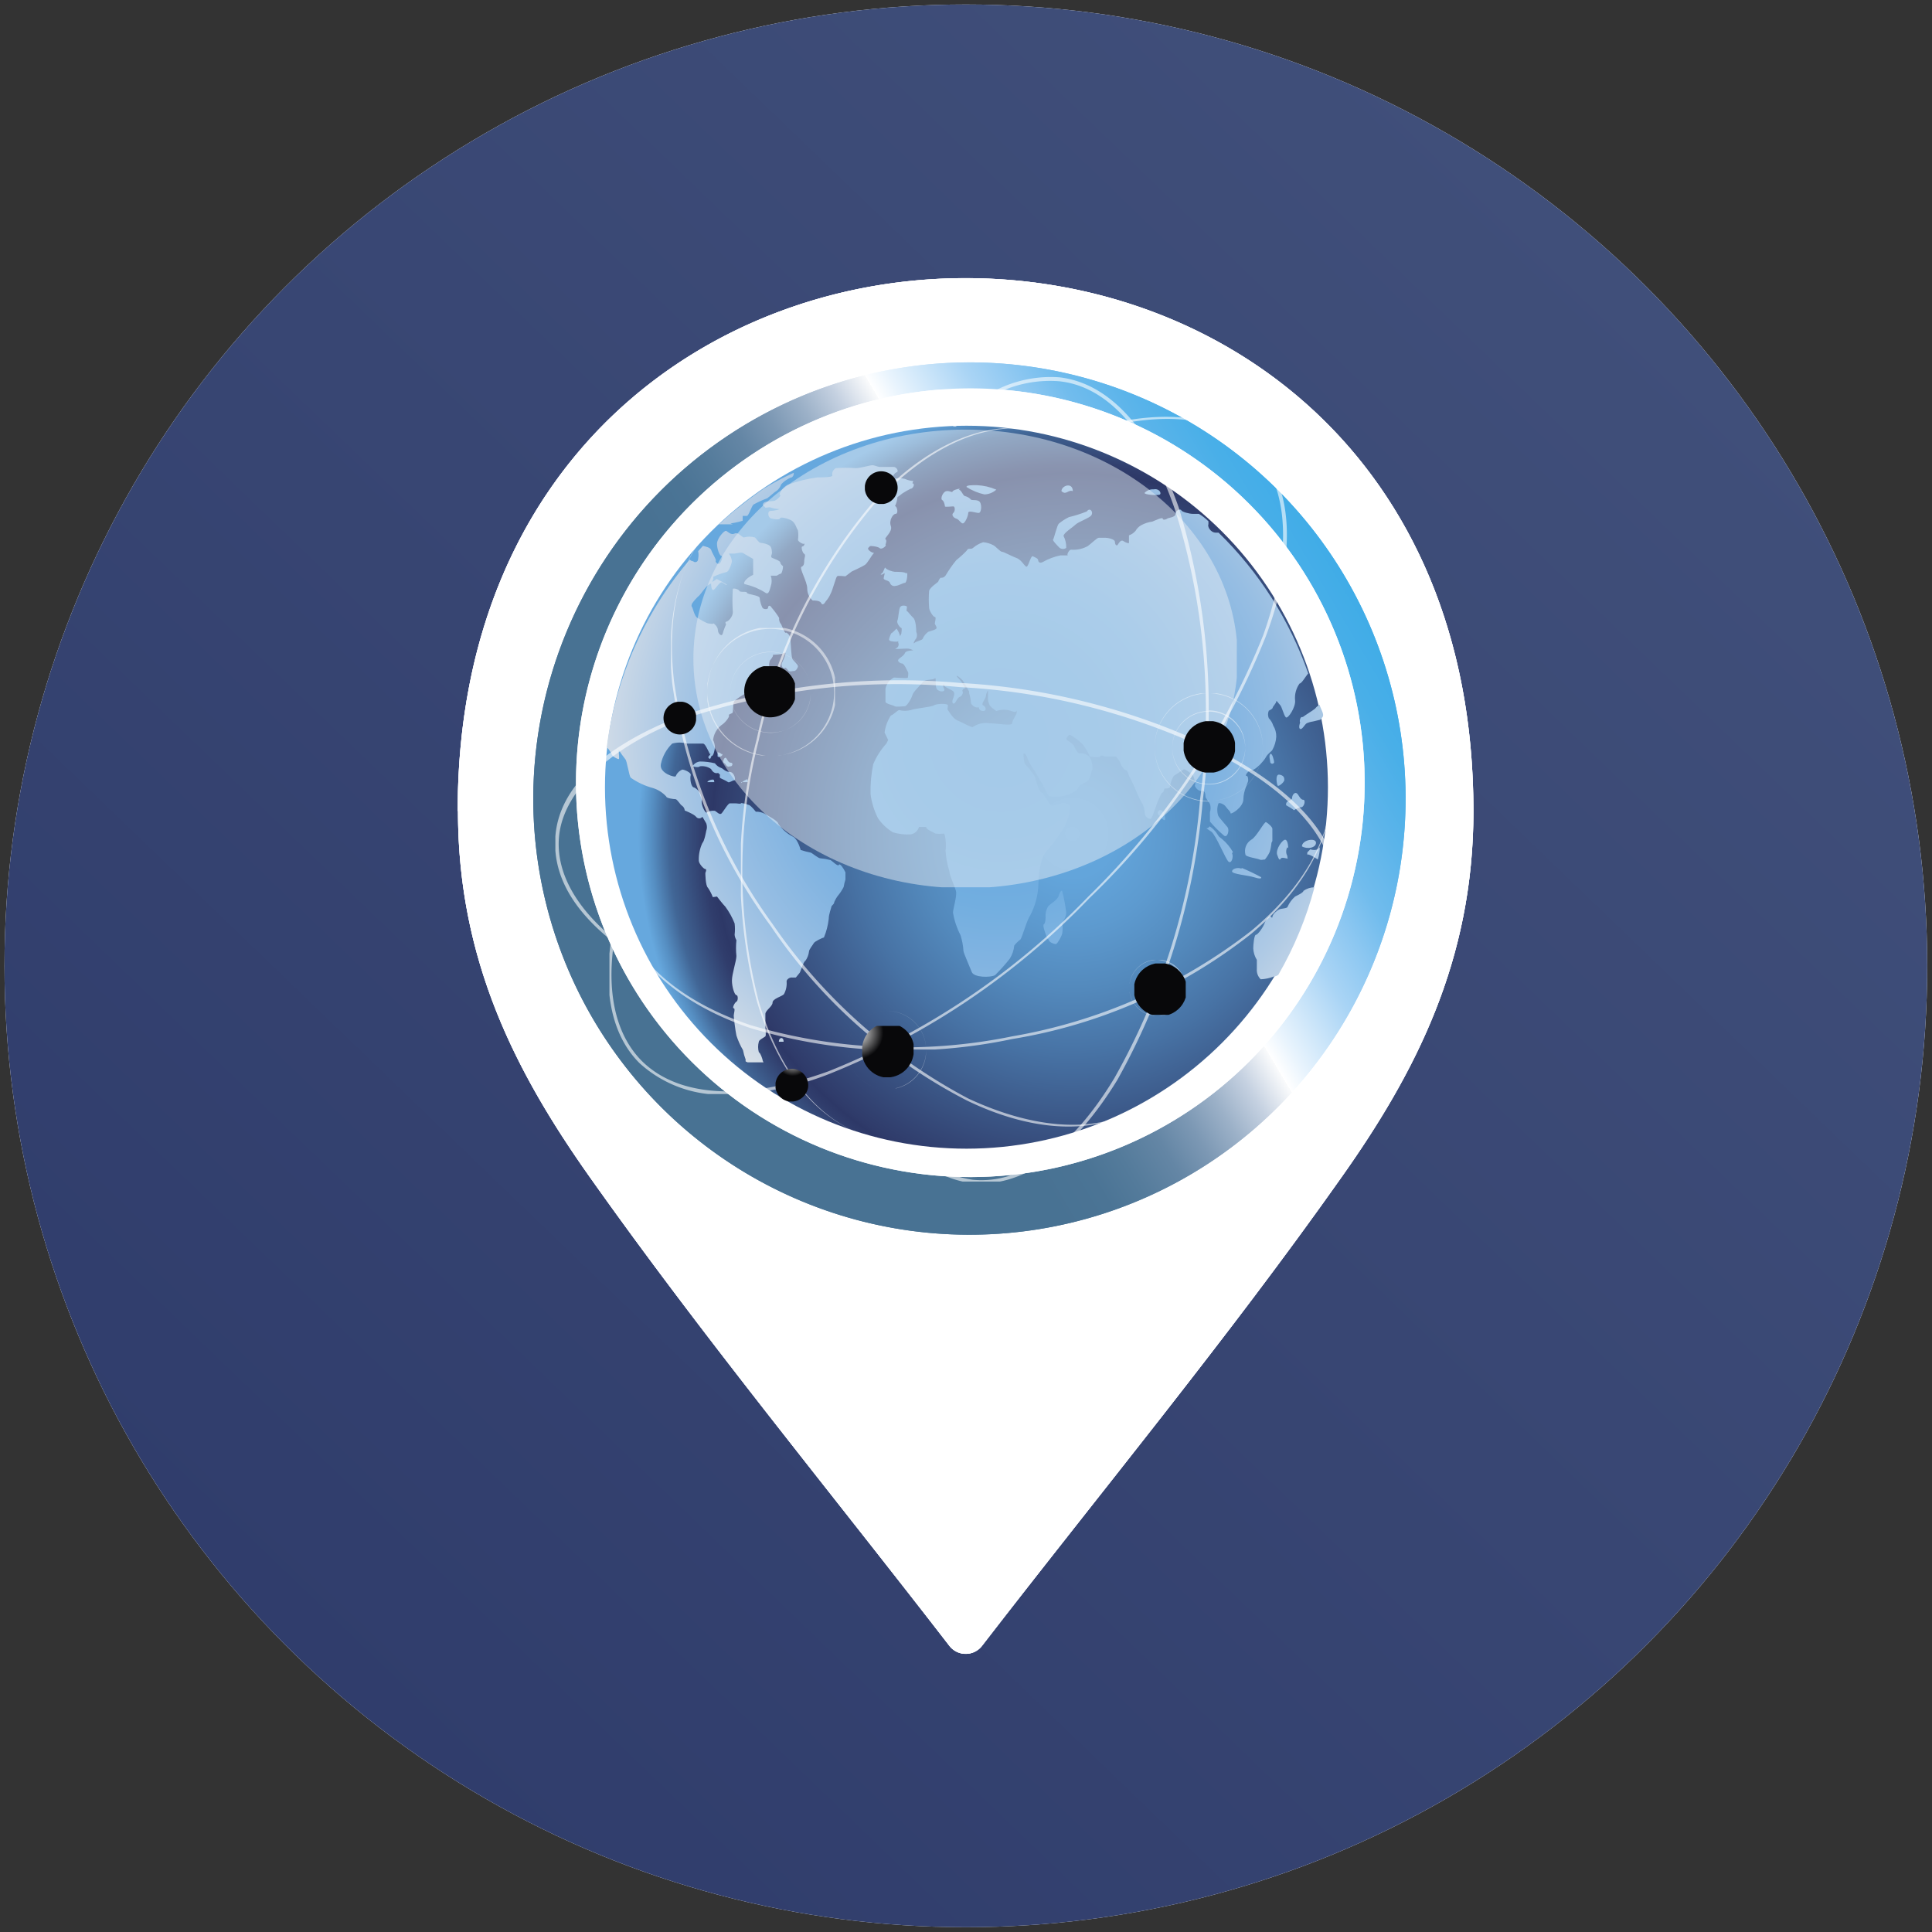 <svg id="Layer_1" data-name="Layer 1" xmlns="http://www.w3.org/2000/svg" xmlns:xlink="http://www.w3.org/1999/xlink" viewBox="0 0 64.67 64.67"><rect x="0" y="0" width="64.67" height="64.67" fill="#333333" stroke="none"/><defs><style>.cls-1{fill:#fff;}.cls-2{fill:none;}.cls-3{fill:url(#linear-gradient);}.cls-4{clip-path:url(#clip-path);}.cls-5{fill:url(#linear-gradient-2);}.cls-6{clip-path:url(#clip-path-2);}.cls-7{fill:url(#linear-gradient-3);}.cls-8{clip-path:url(#clip-path-3);}.cls-9{clip-path:url(#clip-path-4);}.cls-10{clip-path:url(#clip-path-5);}.cls-11{fill:url(#radial-gradient);}.cls-12{clip-path:url(#clip-path-8);}.cls-13{clip-path:url(#clip-path-9);}.cls-14{fill:url(#radial-gradient-2);}.cls-15{opacity:0.5;}.cls-16{clip-path:url(#clip-path-11);}.cls-17{fill:#e3ebf4;}.cls-18{opacity:0.6;}.cls-19{clip-path:url(#clip-path-13);}.cls-20{clip-path:url(#clip-path-15);}.cls-21{clip-path:url(#clip-path-17);}.cls-22{clip-path:url(#clip-path-19);}.cls-23{clip-path:url(#clip-path-23);}.cls-24{clip-path:url(#clip-path-27);}.cls-25{clip-path:url(#clip-path-30);}.cls-26{clip-path:url(#clip-path-33);}.cls-27{clip-path:url(#clip-path-35);}.cls-28{clip-path:url(#clip-path-37);}.cls-29{clip-path:url(#clip-path-39);}.cls-30{clip-path:url(#clip-path-40);}.cls-31{fill:url(#radial-gradient-3);}.cls-32{clip-path:url(#clip-path-42);}.cls-33{clip-path:url(#clip-path-43);}.cls-34{fill:url(#radial-gradient-4);}.cls-35{clip-path:url(#clip-path-45);}.cls-36{clip-path:url(#clip-path-46);}.cls-37{fill:url(#radial-gradient-5);}.cls-38{clip-path:url(#clip-path-48);}.cls-39{clip-path:url(#clip-path-49);}.cls-40{fill:url(#radial-gradient-6);}.cls-41{clip-path:url(#clip-path-51);}.cls-42{clip-path:url(#clip-path-52);}.cls-43{fill:url(#radial-gradient-7);}.cls-44{clip-path:url(#clip-path-54);}.cls-45{clip-path:url(#clip-path-55);}.cls-46{fill:url(#radial-gradient-8);}.cls-47{clip-path:url(#clip-path-57);}.cls-48{clip-path:url(#clip-path-58);}.cls-49{fill:url(#radial-gradient-9);}</style><linearGradient id="linear-gradient" x1="54.65" y1="9.15" x2="10.02" y2="55.52" gradientUnits="userSpaceOnUse"><stop offset="0" stop-color="#404f7a"/><stop offset="1" stop-color="#303d6c"/></linearGradient><clipPath id="clip-path"><path class="cls-1" d="M15.33,27.15c0,5,1.93,8.75,4.44,12.29,3.78,5.34,8,10.46,12,15.64a.69.69,0,0,0,1.11,0c4-5.18,8.23-10.3,12-15.64,2.51-3.54,4.44-7.29,4.44-12.29,0-11.88-8.5-17.84-17-17.84s-17,6-17,17.84"/></clipPath><linearGradient id="linear-gradient-2" x1="28.53" y1="2175.51" x2="48.42" y2="2187.35" gradientTransform="matrix(1, 0, 0, -1, 0, 2204.57)" gradientUnits="userSpaceOnUse"><stop offset="0" stop-color="#487293"/><stop offset="0.07" stop-color="#4b7495"/><stop offset="0.12" stop-color="#547b9b"/><stop offset="0.18" stop-color="#6486a5"/><stop offset="0.23" stop-color="#7c98b4"/><stop offset="0.28" stop-color="#9cb1c8"/><stop offset="0.33" stop-color="#c5d1e1"/><stop offset="0.38" stop-color="#fafbfc"/><stop offset="0.38" stop-color="#fff"/><stop offset="0.41" stop-color="#e9f4fd"/><stop offset="0.46" stop-color="#c9e4f9"/><stop offset="0.51" stop-color="#a9d4f5"/><stop offset="0.57" stop-color="#8cc7f1"/><stop offset="0.62" stop-color="#71bced"/><stop offset="0.69" stop-color="#5bb4ea"/><stop offset="0.76" stop-color="#49afe8"/><stop offset="0.85" stop-color="#3dabe7"/><stop offset="1" stop-color="#39aae6"/></linearGradient><clipPath id="clip-path-2"><path class="cls-2" d="M17.85,26.73a14.6,14.6,0,1,0,14.59-14.6,14.62,14.62,0,0,0-14.59,14.6"/></clipPath><linearGradient id="linear-gradient-3" x1="28.53" y1="2175.51" x2="48.42" y2="2187.35" xlink:href="#linear-gradient-2"/><clipPath id="clip-path-3"><path class="cls-2" d="M19.28,26.23A13.2,13.2,0,1,0,32.48,13a13.21,13.21,0,0,0-13.2,13.19"/></clipPath><clipPath id="clip-path-4"><rect class="cls-2" x="9.42" y="4.21" width="45.82" height="45.82"/></clipPath><clipPath id="clip-path-5"><path class="cls-2" d="M20.25,26.36a12.1,12.1,0,1,0,12.1-12.11,12.11,12.11,0,0,0-12.1,12.11"/></clipPath><radialGradient id="radial-gradient" cx="766.13" cy="996.49" r="0.06" gradientTransform="translate(-187298.37 -243633.56) scale(244.52)" gradientUnits="userSpaceOnUse"><stop offset="0" stop-color="#66a8de"/><stop offset="0.1" stop-color="#63a5db"/><stop offset="0.22" stop-color="#5d9acf"/><stop offset="0.36" stop-color="#5389bc"/><stop offset="0.51" stop-color="#4772a4"/><stop offset="0.66" stop-color="#3b5787"/><stop offset="0.82" stop-color="#2f3b6a"/><stop offset="0.83" stop-color="#2d3867"/><stop offset="0.85" stop-color="#303d6c"/><stop offset="0.88" stop-color="#364c7b"/><stop offset="0.93" stop-color="#416696"/><stop offset="0.97" stop-color="#568fc3"/><stop offset="1" stop-color="#66a8de"/></radialGradient><clipPath id="clip-path-8"><rect class="cls-2" x="20.31" y="15.53" width="24.02" height="20.03"/></clipPath><clipPath id="clip-path-9"><path class="cls-2" d="M44,29.7a.65.65,0,0,0-.37.12c0,.06-.22.16-.28.19a1,1,0,0,0-.25.34c0,.06-.22.06-.28.09s-.19.13-.22.22,0,.07-.09,0l-.07.06-.09.13c-.06.19-.25.44-.31.44s-.09.34-.09.46a.81.81,0,0,0,.12.38v.09l0,.22a.43.43,0,0,0,.13.34,1.37,1.37,0,0,0,.43-.09.31.31,0,0,0,.16-.06A12,12,0,0,0,44,29.7H44m-20,.31s.19.25.28.34a2.47,2.47,0,0,1,.31.56,1.59,1.59,0,0,1,0,.38.43.43,0,0,0,.06.18,2.65,2.65,0,0,0,0,.53c0,.16-.15.6-.15.82s.09.49.15.49.06.19,0,.22-.15.22-.09.22,0,.19,0,.25.06.53.09.66a2.43,2.43,0,0,0,.22.49,1.9,1.9,0,0,0,.09.32.1.1,0,0,0,0,.06l.19.09a1.6,1.6,0,0,0,.38,0c.09,0,0-.09,0-.12s-.07-.25-.13-.28a.66.66,0,0,1,0-.35c0-.06.19-.15.22-.18s0-.28,0-.32,0-.31,0-.43.24-.25.24-.38.32-.21.38-.28a.75.75,0,0,0,.09-.43c0-.07.1-.13.16-.13a1.3,1.3,0,0,0,.15,0s.1-.12.13-.16.12-.37.19-.4a.67.67,0,0,0,.12-.31c0-.07.13-.22.16-.28s.31-.19.34-.19a2.29,2.29,0,0,0,.16-.62c0-.16.09-.38.09-.41s.09-.09.09-.13.1-.21.13-.24a1.6,1.6,0,0,0,.19-.29,1.64,1.64,0,0,1,.06-.25v-.24c-.06-.13-.19-.32-.22-.25s-.22-.13-.28-.16a2,2,0,0,0-.34-.06c-.07,0-.25-.16-.32-.19a2.65,2.65,0,0,1-.34-.09s-.09-.35-.25-.44a1.31,1.31,0,0,1-.5-.44c0-.09-.37-.28-.47-.34a.58.58,0,0,0-.28-.06s-.15-.19-.22-.22-.28-.09-.28-.06-.12,0-.18,0-.13,0-.19,0-.22.28-.28.34-.16-.06-.22-.09a.43.43,0,0,0-.28.06c-.06,0-.19-.28-.16-.41a.47.47,0,0,0-.25-.43c-.12,0-.15-.32-.12-.41s-.22-.19-.28-.19a.4.4,0,0,0-.22.22c0,.06-.56-.09-.5-.4a1.34,1.34,0,0,1,.38-.69.9.9,0,0,1,.49,0c.07,0,.16,0,.16,0s.28,0,.38,0,.21.37.28.41.12-.22.12-.28a.57.57,0,0,0-.06-.25.72.72,0,0,1,.28-.5c.12-.07.28-.28.25-.32s.09-.06.12-.09,0-.34.07-.4a2,2,0,0,1,.37-.25.61.61,0,0,0,.12-.28s.19-.22.32-.29.22.07.18.1a.73.73,0,0,0,.25-.16c.1-.06,0-.22-.06-.25s0-.22,0-.22.13-.15.1-.18.25,0,.37-.07,0,.19-.06.32.06.22.09.18.1.07.13.1.12,0,.18,0,.13-.1.13-.16-.16-.19-.19-.25-.06-.59-.06-.68-.13-.22-.16-.19-.12-.22-.15-.28a.28.28,0,0,1-.07-.22,2.78,2.78,0,0,0-.25-.34c-.06-.1-.12-.07-.12,0s-.16.06-.19,0-.09-.22-.09-.32S25,19.9,25,19.84s-.22,0-.25-.06-.19-.1-.22-.07a5.8,5.8,0,0,0,0,.78c0,.16-.16.32-.22.32s0,.12,0,.09-.09.19-.12.31-.16,0-.16-.12-.16-.25-.16-.22-.09,0-.15,0-.28-.13-.38-.19-.15-.34-.18-.37,0-.07,0-.1a1.44,1.44,0,0,1,.25-.28c.06-.06.24-.34.34-.37s.15-.22.12-.25a2.34,2.34,0,0,1,.44-.16c.09,0,.19-.31.19-.37a.57.57,0,0,0-.1-.25s.13,0,.19,0,.25-.07.31,0l.31.18,0,.19,0,.34c-.28.13-.37.32-.25.32a2.14,2.14,0,0,1,.66.28c.12.09.15-.13.18-.22a.53.53,0,0,0,0-.35s.16,0,.19,0,.1-.07.16-.07a.57.57,0,0,0,.06-.25s-.09-.06-.09-.12-.22-.13-.28-.16,0-.12,0-.15,0-.19-.07-.25-.25-.1-.31-.1-.15-.15-.19-.18a.65.65,0,0,0-.37,0c-.06,0-.19-.19-.31-.13s-.22-.06-.28-.09-.31.25-.31.43.09.41.15.41,0,.19-.06.25-.16-.06-.13-.09-.12-.25-.15-.35-.19-.12-.28-.15l-.16.18a.66.66,0,0,1,0,.25c0,.13-.12.13-.15.1s-.07,0-.13-.07A12,12,0,0,0,20.31,25a2.39,2.39,0,0,1,.16.22c0,.1.21.19.24.19s0-.22,0-.25,0-.09,0-.06a3.13,3.13,0,0,0,.22.31c.06.06.12.53.18.62a2.36,2.36,0,0,0,.75.35,1,1,0,0,1,.44.28c0,.06.25.09.31.09s.16.19.22.22a.21.21,0,0,1,.09.16s.31.12.38.21a.13.13,0,0,0,.21,0s.1.16.13.22a.35.35,0,0,1,0,.25s-.06.35-.13.41a1.3,1.3,0,0,0-.12.59c0,.09.16.28.22.28s0,.13,0,.13,0,.43.09.5a1.53,1.53,0,0,1,.16.31m1.4-7.4h0m-.81-5.11a2.19,2.19,0,0,0,.41-.09v-.16H25c.06,0,.15-.31.22-.38a3.13,3.13,0,0,1,.46-.21c.1-.07.25-.22.32-.25a.48.48,0,0,0,.15-.22.92.92,0,0,1,.31-.22c.1,0,.13-.16.1-.16a9.11,9.11,0,0,0-1,.53,14.51,14.51,0,0,0-1.5,1.19c.16,0,.38,0,.47,0m8.77,15.1a6.13,6.13,0,0,0,.5-.56,1,1,0,0,0,.15-.44,1.13,1.13,0,0,1,.19-.19c.06,0,.22-.65.34-.81a2.41,2.41,0,0,0,.28-1.09,3,3,0,0,1,.13-.84,1.05,1.05,0,0,1,.25-.35,8.46,8.46,0,0,0,.5-.71,1.73,1.73,0,0,0,.18-.66c0-.09-.25-.16-.28-.12a.93.93,0,0,1-.34.09c-.06,0-.22-.37-.34-.44s-.19-.5-.25-.59-.22-.28-.28-.34-.07-.28-.07-.35.1,0,.13.13.28.47.34.59a6.47,6.47,0,0,1,.34.63c.07.12.53.06.69,0s.34-.19.34-.25.25-.16.32-.22.12-.35.15-.38a.75.75,0,0,0-.09-.4.39.39,0,0,0-.35-.13c-.06,0-.15-.18-.18-.25s-.22-.18-.25-.22.06-.12.09-.15.38.22.47.34a1.88,1.88,0,0,1,.22.38s.28.06.34,0,.13,0,.16,0h.09l.28,0a.81.81,0,0,1,.19.31s.09.15.15.15.1.22.13.25a4.22,4.22,0,0,1,.22.47,3.61,3.61,0,0,0,.22.44,1.13,1.13,0,0,1,.06.31.21.21,0,0,0,.19.16c.06,0,.18-.44.25-.6s.12-.28.15-.28.06-.09.06-.12.16,0,.19-.06a.91.91,0,0,1,.13-.38l.34-.22c.06,0,.28.16.31.22s.09.28.06.31.1.22.22.19.13.13.13.19.12.18.15.25a.45.45,0,0,1,0,.28s0,.25,0,.31a4.13,4.13,0,0,0,.47.47c.12.09.19-.19.12-.28s-.28-.32-.31-.38a.6.6,0,0,1,0-.4c0-.07.19,0,.25.09s.16.16.16.22.43-.19.43-.47.16-.56.16-.62,0-.16-.06-.16.06-.19.18-.19.41-.31.47-.43.22-.22.22-.25a1,1,0,0,0,.13-.44.67.67,0,0,0-.1-.37.62.62,0,0,0-.15-.25.32.32,0,0,1,0-.25s.13-.06.13-.1.12-.15.12-.21.07.06.13.12.12.34.19.41.34-.35.31-.57a.83.83,0,0,1,.15-.56c.07,0,.19-.22.29-.34a12.15,12.15,0,0,0-3-4.71h0l-.09,0c-.19,0-.29-.22-.25-.28v-.1a1.61,1.61,0,0,0-.32-.25h-.21c-.1,0-.35-.06-.38-.12s-.19,0-.19.12-.25.13-.28.16-.15.06-.15,0-.25.06-.35.1a1.07,1.07,0,0,0-.37.12.5.5,0,0,0-.19.19.51.51,0,0,1-.22.15s0,.22,0,.25-.1,0-.19-.06-.16.09-.19.13-.09,0-.09-.1S37.06,18,37,18s-.16,0-.22,0-.28.22-.37.28a1,1,0,0,1-.56.12c-.07,0-.16.19-.1.19H35.5a2,2,0,0,0-.59.22c-.1.06-.16,0-.16-.06s-.12-.1-.18-.13-.13.28-.19.34-.16-.21-.35-.28-.43-.21-.49-.21-.22-.19-.29-.22a.86.86,0,0,0-.34-.1,1,1,0,0,0-.34.19c-.06.06-.16,0-.19.06s-.28.28-.37.35a4.1,4.1,0,0,0-.35.5.18.18,0,0,1-.18.09s-.07.09-.07.12-.28.19-.31.32a3.57,3.57,0,0,0,0,.56c0,.09.13.31.19.31s0,.19,0,.22.06.09.06.15-.21.1-.28.13a.56.56,0,0,0-.18.22c0,.06-.22.09-.28.15s0-.09.06-.15a.26.26,0,0,0,0-.22s0-.38-.1-.47-.18-.22-.21-.22,0-.12,0-.15-.16-.07-.22,0-.06.37-.1.46.1.25.13.25,0,.19,0,.19-.13.25-.1.31,0,.16-.09.19.25,0,.38,0a.42.42,0,0,1,.21.06s-.25,0-.28.09-.18.16-.22.22.07.13.13.13.16.22.19.28,0,.15,0,.19-.35,0-.47,0a.54.54,0,0,0-.28.37c0,.09,0,.37,0,.44s.28.12.31.15.28,0,.34,0,.22-.25.25-.37.28-.34.35-.44.34-.06.4-.12,0,.22.06.34.32.13.25,0,0-.19,0-.12.24.15.31.21,0,.22,0,.22-.07.16,0,.19.12-.19.21-.22.13-.15.1-.19.06-.12.09-.09a1.2,1.2,0,0,0-.25-.37c-.09-.1,0-.07.16.09l.12.19s.07.15.1.18l0,.07a1.13,1.13,0,0,1,.06.31c0,.06.12.16.19.16s.12,0,.09,0,0,.12.13.12.09-.15,0-.19S33,23.39,33,23.3a.4.4,0,0,1,.07-.19s0,.22,0,.28a.55.55,0,0,0,.06.22l.06.07.16.12a.75.75,0,0,1,.5,0s.15.06.18,0,0,0,0,.06-.15.25-.15.35-.53,0-.75,0a.79.79,0,0,0-.56.12c0,.06-.38-.16-.53-.22s-.28-.31-.31-.34,0-.09,0-.16-.38-.06-.47,0-.63.1-.78.16a.8.8,0,0,1-.38,0c-.06,0-.18.15-.28.18a1.39,1.39,0,0,0-.21.57l.12.25-.06.12a2.39,2.39,0,0,0-.44.69,4.35,4.35,0,0,0-.09,1,2.49,2.49,0,0,0,.25.81,1.6,1.6,0,0,0,.5.47,1.68,1.68,0,0,0,.59.07.34.34,0,0,0,.28-.25l.16,0H31c0,.09.25.18.31.22a.88.88,0,0,0,.28,0c.06,0,.09.43.06.56a3,3,0,0,0,.13.71c0,.13.18.5.22.66s-.1.59-.1.72a2.55,2.55,0,0,0,.25.75,2.17,2.17,0,0,1,.1.53c0,.06.21.53.28.71s.62.19.78.1m10-5.52s.16-.1.25-.1.16-.25.06-.25-.15-.18-.22-.22-.15.07-.15.16-.16.09-.19.16,0,.09,0,.09.22.12.25.16m-.19,1.27s0-.25-.09-.28-.34.32-.28.5.09.19.12.13.19,0,.22,0,0,0,0-.09a.3.3,0,0,1,0-.29m-.5-.21c0-.1,0-.35,0-.41s-.15-.19-.21-.22-.32.5-.5.59a.45.45,0,0,0-.19.5c0,.07.41.13.47.16s.12,0,.18,0,0,0,0,0a1.2,1.2,0,0,0,.16-.25,1.51,1.51,0,0,0,.06-.31m-1,.87c-.13-.06-.32,0-.32.09s.53.13.72.19.28.06.25,0a6.93,6.93,0,0,0-.65-.31m1.09-3.53c0-.06-.07-.34-.13-.28s0,.22,0,.28a.07.07,0,0,0,.13,0m.34.6c0-.07,0-.16-.16-.19s-.09.34-.06.37.19-.09.22-.18m.59,2.21c.16.1.47.06.47-.12s-.47-.1-.47.12M43.58,24c-.06,0-.09.15-.06.18h0s-.07.19,0,.22.15-.15.22-.19a.76.76,0,0,1,.21-.06l.25-.06s0,0,.07-.09-.07-.28-.1-.41a.49.49,0,0,0-.15.13c-.07.06-.32.21-.41.28m-3.21,3.71h0m.87.81a1.6,1.6,0,0,0-.37-.44L40.8,28l-.06-.09a.82.82,0,0,0-.25-.25s-.06.09-.12.06l.18.12c.16.13.47.91.57,1s.18-.16.12-.28M38.75,27.2c0,.09.21.28.24.25s0-.25-.09-.31-.12,0-.15.06M35.1,31.44c0,.1.18.16.24.16s.22-.31.22-.38a1.2,1.2,0,0,0,0-.31.34.34,0,0,1,.07-.15s.06-.1.06-.22a5.58,5.58,0,0,0-.13-.69c0-.09-.09,0-.12.13s-.28.28-.34.34a.56.56,0,0,0-.1.37s0,.22-.06.25.09.41.13.5m-9,3.43h.16c0-.18-.16-.15-.16,0M30.57,16.1a.77.77,0,0,1-.28-.07.75.75,0,0,0-.37,0c-.1,0,0-.19.09-.22s0-.18-.09-.18-.41,0-.47,0-.19-.06-.25-.06-.41.1-.56.1a4.44,4.44,0,0,0-.66,0,.23.23,0,0,0-.12.25c0,.06-.38.06-.5.06a4.63,4.63,0,0,0-1,.25c-.18.09-.31.34-.25.34s-.09.16-.18.19-.32,0-.38.09.06.1.06.13.1,0,.16,0a1.13,1.13,0,0,0,.31.06c.06,0-.15.06-.28.06s-.09.22,0,.25.31.06.31,0,.25,0,.38.07.18.28.22.34a1.09,1.09,0,0,1,0,.31c0,.06.18.16.21.13s0,.09-.06.09,0,.22.06.25,0,.15,0,.22,0,.18-.09.21.19.5.19.72a.54.54,0,0,0,.18.41c.07,0,.25,0,.29.09s.12,0,.15-.06a.9.9,0,0,0,.16-.25c.06-.09.18-.56.22-.59s.21,0,.28,0l.21-.16s.35-.16.44-.22.22-.31.28-.37,0,0-.12-.1,0-.12,0-.15.28,0,.34.06.25-.09.19-.12,0,0,0,0,.06-.15,0-.18.25-.25.18-.44.07-.41.16-.41.06-.21,0-.25,0,0,0-.06a.76.76,0,0,0,.06-.25s.13-.09.16-.12a2.32,2.32,0,0,1,.28-.16c.09,0,.16-.18.06-.18m1.59.18c-.09,0-.25.06-.25.1s-.15-.07-.25,0-.15.25-.09.28.09.18.09.21.22,0,.28,0,.07.16,0,.22,0,.16.1.19.15.16.22.16.18-.25.18-.35.25,0,.35,0,.12-.34,0-.4-.25,0-.28-.07a.43.43,0,0,0-.16-.09c-.09,0-.12-.19-.22-.22m.85.16a.62.62,0,0,0,.4-.16,1.86,1.86,0,0,0-.65-.15c-.19,0-.35,0-.35.06a1.86,1.86,0,0,0,.6.25m-3.12,4.65s-.07.15-.07.21.16.07.25.07a.14.14,0,0,0,.13-.13.74.74,0,0,0-.13-.31s-.15.16-.18.16m.5-2c0-.06-.32-.06-.38-.06s-.28-.07-.31-.13-.06.16-.13.19,0,.06.07,0,0,.09,0,.16.18.06.21.15a.15.15,0,0,0,.19.1c.09,0,.25-.1.31-.1s.1-.28.07-.34M36,17.56c.09-.09.47-.22.53-.31s0-.19-.06-.19-.09.06-.09.06a4.36,4.36,0,0,1-.6.19,1.67,1.67,0,0,0-.34.22c-.06.06-.16.5-.19.53s.16.22.22.28a.19.19,0,0,0,.22,0,.81.81,0,0,0-.09-.4c0-.1.31-.29.4-.38m-.47-1.12c.16.15.22-.06.38,0,0-.31-.38-.19-.38,0m2.78.06c0,.06.41.09.5.06s0-.22-.19-.18a.38.38,0,0,0-.31.12m-14.51,3s0,.25.07.25.22-.31.31-.25.15.1.15.07a3.45,3.45,0,0,0-.34-.19s-.12.09-.19.12m1,6.68s.19,0,.22,0,0-.1,0-.1-.19.07-.19.13m-.78-.31c.1,0,0,.12.07.15s.21.1.25.13.15-.06.21-.06,0-.28-.15-.28-.25-.13-.28-.13a.44.44,0,0,1-.22-.16,2.06,2.06,0,0,0-.5-.06.33.33,0,0,0-.25.16s.19.06.25,0a.53.53,0,0,1,.37.09c.07.13.16.16.25.13m-.37.31s.19,0,.22,0,0,0,0-.06-.22,0-.22.06m.12-.94s-.09.07-.09.1a.06.06,0,0,0,.06.06s.1-.13,0-.16m.38,0a.22.22,0,0,0-.13-.06s0,.06,0,.13.19,0,.16-.07m.28.41c.06,0,.09-.12,0-.12s-.12-.13-.16-.16-.09.06-.09.12a.07.07,0,0,0,.06.07s.07.15.16.09m19.68,2.78a.36.36,0,0,1-.25,0s-.06.06-.09.09,0,.13,0,.09.22.07.34.16a1.41,1.41,0,0,0,.07-.41s-.07.07-.1.07"/></clipPath><radialGradient id="radial-gradient-2" cx="766.23" cy="996.6" r="0.06" gradientTransform="translate(-189854.05 -246952.05) scale(247.82)" gradientUnits="userSpaceOnUse"><stop offset="0" stop-color="#66a8de"/><stop offset="0.22" stop-color="#69aadf"/><stop offset="0.38" stop-color="#72aee0"/><stop offset="0.52" stop-color="#82b4e1"/><stop offset="0.66" stop-color="#97bee3"/><stop offset="0.78" stop-color="#afcae5"/><stop offset="0.9" stop-color="#ccd9e7"/><stop offset="1" stop-color="#e6e7e8"/></radialGradient><clipPath id="clip-path-11"><rect class="cls-2" x="23.18" y="14.38" width="18.22" height="15.32"/></clipPath><clipPath id="clip-path-13"><rect class="cls-2" x="24.8" y="14.32" width="10.64" height="23.65"/></clipPath><clipPath id="clip-path-15"><rect class="cls-2" x="20.59" y="26.36" width="23.96" height="8.77"/></clipPath><clipPath id="clip-path-17"><rect class="cls-2" x="22.46" y="16.72" width="15.5" height="20.99"/></clipPath><clipPath id="clip-path-19"><rect class="cls-2" x="23.68" y="21.02" width="4.27" height="4.27"/></clipPath><clipPath id="clip-path-23"><rect class="cls-2" x="38.65" y="23.21" width="3.65" height="3.65"/></clipPath><clipPath id="clip-path-27"><rect class="cls-2" x="37.81" y="32.13" width="1.87" height="1.87"/></clipPath><clipPath id="clip-path-30"><rect class="cls-2" x="28.39" y="33.81" width="2.62" height="2.62"/></clipPath><clipPath id="clip-path-33"><rect class="cls-2" x="30.35" y="12.6" width="10.11" height="26.95"/></clipPath><clipPath id="clip-path-35"><rect class="cls-2" x="20.4" y="13.94" width="22.68" height="22.68"/></clipPath><clipPath id="clip-path-37"><rect class="cls-2" x="18.59" y="22.77" width="26.17" height="10.23"/></clipPath><clipPath id="clip-path-39"><rect class="cls-2" x="28.86" y="34.34" width="1.72" height="1.72"/></clipPath><clipPath id="clip-path-40"><path class="cls-2" d="M29.57,36.06a.89.89,0,0,1-.71-1,.87.87,0,1,1,1.71.28.9.9,0,0,1-1,.72"/></clipPath><radialGradient id="radial-gradient-3" cx="721.96" cy="1080.2" r="0.06" gradientTransform="translate(17780.56 -8317.74) rotate(98.56) scale(15.1)" gradientUnits="userSpaceOnUse"><stop offset="0" stop-color="#fff"/><stop offset="1" stop-color="#08080a"/></radialGradient><clipPath id="clip-path-42"><rect class="cls-2" x="39.62" y="24.14" width="1.72" height="1.72"/></clipPath><clipPath id="clip-path-43"><path class="cls-2" d="M40.34,25.86a.87.87,0,1,1,1-.72.87.87,0,0,1-1,.72"/></clipPath><radialGradient id="radial-gradient-4" cx="734.65" cy="1090.16" r="0.06" gradientTransform="matrix(-2.25, 14.93, -14.93, -2.25, 17967.69, -8494.66)" xlink:href="#radial-gradient-3"/><clipPath id="clip-path-45"><rect class="cls-2" x="24.89" y="22.3" width="1.72" height="1.72"/></clipPath><clipPath id="clip-path-46"><path class="cls-2" d="M25.64,24a.87.87,0,1,1,1-.72.87.87,0,0,1-1,.72"/></clipPath><radialGradient id="radial-gradient-5" cx="734.3" cy="1074" r="0.06" gradientTransform="translate(17711.1 -8527.66) rotate(98.56) scale(15.1)" xlink:href="#radial-gradient-3"/><clipPath id="clip-path-48"><rect class="cls-2" x="28.95" y="15.75" width="1.12" height="1.12"/></clipPath><clipPath id="clip-path-49"><path class="cls-2" d="M29.42,16.87a.55.55,0,1,1,.62-.46.55.55,0,0,1-.62.46"/></clipPath><radialGradient id="radial-gradient-6" cx="726.47" cy="1119.76" r="0.06" gradientTransform="translate(11844.09 -5347.35) rotate(98.56) scale(9.72)" xlink:href="#radial-gradient-3"/><clipPath id="clip-path-51"><rect class="cls-2" x="22.18" y="23.49" width="1.12" height="1.12"/></clipPath><clipPath id="clip-path-52"><path class="cls-2" d="M22.68,24.58a.55.55,0,1,1,.16-1.09.54.54,0,0,1,.46.62.55.55,0,0,1-.62.47"/></clipPath><radialGradient id="radial-gradient-7" cx="711.9" cy="1110.39" r="0.06" gradientTransform="translate(11726.38 -5213.26) rotate(98.56) scale(9.72)" xlink:href="#radial-gradient-3"/><clipPath id="clip-path-54"><rect class="cls-2" x="25.96" y="35.75" width="1.12" height="1.12"/></clipPath><clipPath id="clip-path-55"><path class="cls-2" d="M26.42,36.87a.54.54,0,0,1-.46-.62.55.55,0,0,1,.62-.47.56.56,0,0,1,.47.62.57.57,0,0,1-.63.47"/></clipPath><radialGradient id="radial-gradient-8" cx="692.28" cy="1119.81" r="0.06" gradientTransform="translate(11791.44 -4998.37) rotate(98.56) scale(9.72)" xlink:href="#radial-gradient-3"/><clipPath id="clip-path-57"><rect class="cls-2" x="37.97" y="32.25" width="1.72" height="1.72"/></clipPath><clipPath id="clip-path-58"><path class="cls-2" d="M38.68,34A.87.87,0,0,1,39,32.25.87.87,0,0,1,38.68,34"/></clipPath><radialGradient id="radial-gradient-9" cx="725.66" cy="1089.7" r="0.06" gradientTransform="matrix(-2.25, 14.93, -14.93, -2.25, 17939.01, -8353.23)" xlink:href="#radial-gradient-3"/></defs><circle class="cls-1" cx="32.33" cy="32.33" r="32.18"/><circle class="cls-3" cx="32.33" cy="32.33" r="32.18"/><path id="SVGID" class="cls-1" d="M15.33,27.15c0,5,1.93,8.75,4.44,12.29,3.78,5.34,8,10.46,12,15.64a.69.69,0,0,0,1.11,0c4-5.18,8.23-10.3,12-15.64,2.51-3.54,4.44-7.29,4.44-12.29,0-11.88-8.5-17.84-17-17.84s-17,6-17,17.84"/><path class="cls-1" d="M15.33,27.15c0,5,1.93,8.75,4.44,12.29,3.78,5.34,8,10.46,12,15.64a.69.69,0,0,0,1.11,0c4-5.18,8.23-10.3,12-15.64,2.51-3.54,4.44-7.29,4.44-12.29,0-11.88-8.5-17.84-17-17.84s-17,6-17,17.84"/><g class="cls-4"><rect class="cls-1" x="15.33" y="9.31" width="34" height="46.04"/></g><path id="SVGID-2" data-name="SVGID" class="cls-5" d="M17.85,26.73a14.6,14.6,0,1,0,14.59-14.6,14.62,14.62,0,0,0-14.59,14.6"/><g class="cls-6"><rect class="cls-7" x="17.85" y="12.13" width="29.2" height="29.2"/></g><path id="SVGID-3" data-name="SVGID" class="cls-1" d="M19.28,26.23A13.2,13.2,0,1,0,32.48,13a13.21,13.21,0,0,0-13.2,13.19"/><g class="cls-8"><rect class="cls-1" x="19.28" y="13.04" width="26.39" height="26.39"/></g><g class="cls-9"><g class="cls-10"><rect class="cls-11" x="20.25" y="14.25" width="24.21" height="24.21"/></g></g><g class="cls-9"><g class="cls-9"><g class="cls-12"><g class="cls-13"><rect class="cls-14" x="20.31" y="15.53" width="24.02" height="20.06"/></g></g></g><g class="cls-9"><g class="cls-15"><g class="cls-16"><path class="cls-17" d="M41.43,22.05c0,4.25-4.09,7.68-9.11,7.68s-9.11-3.43-9.11-7.68,4.09-7.67,9.11-7.67,9.11,3.43,9.11,7.67"/></g></g></g><g class="cls-9"><g class="cls-18"><g class="cls-19"><path class="cls-1" d="M35.44,14.6a1.92,1.92,0,0,0-.63-.19c-1.87-.4-3.86.53-5.61,2.43a18.12,18.12,0,0,0-3.87,7.9h0a17.67,17.67,0,0,0,0,8.76c.66,2.22,1.84,3.81,3.43,4.43-1.56-.62-2.71-2.21-3.36-4.4a17.66,17.66,0,0,1,0-8.76h0a18.12,18.12,0,0,1,3.87-7.9C31,15,33,14,34.88,14.44a4.33,4.33,0,0,1,.56.16"/></g></g></g><g class="cls-9"><g class="cls-18"><g class="cls-20"><path class="cls-1" d="M20.59,29.6a4.91,4.91,0,0,0,.06.66c.38,1.87,2.06,3.33,4.46,4.15a17.69,17.69,0,0,0,8.77.37h0a17.46,17.46,0,0,0,8-3.52c1.75-1.47,2.75-3.22,2.66-4.9.06,1.68-.94,3.37-2.66,4.8a18,18,0,0,1-8,3.53h0a18.07,18.07,0,0,1-8.77-.38c-2.4-.81-4.08-2.24-4.46-4.15a3.43,3.43,0,0,1-.06-.56"/></g></g></g><g class="cls-9"><g class="cls-18"><g class="cls-21"><path class="cls-1" d="M25,16.72a4.65,4.65,0,0,0-.56.34c-1.56,1.13-2.19,3.25-1.94,5.8A17.69,17.69,0,0,0,25.8,31h0a17.68,17.68,0,0,0,6.55,5.83c2.06,1,4.06,1.18,5.58.37-1.49.75-3.46.53-5.52-.43a18.29,18.29,0,0,1-6.55-5.84h0a18.26,18.26,0,0,1-3.3-8.14c-.29-2.56.34-4.68,1.93-5.8.19-.09.34-.19.5-.28"/></g></g></g><g class="cls-9"><g class="cls-15"><g class="cls-22"><path class="cls-1" d="M25.8,24.52a1.35,1.35,0,1,1,1.34-1.34,1.32,1.32,0,0,1-1.34,1.34m0-2.69a1.35,1.35,0,1,0,1.34,1.35,1.34,1.34,0,0,0-1.34-1.35"/></g><g class="cls-22"><path class="cls-1" d="M25.8,25.3A2.16,2.16,0,1,1,28,23.14,2.16,2.16,0,0,1,25.8,25.3m0-4.25a2.13,2.13,0,1,0,2.12,2.13,2.13,2.13,0,0,0-2.12-2.13"/></g><g class="cls-22"><path class="cls-1" d="M25.8,23.83a.66.66,0,1,1,0-1.31.66.66,0,0,1,.65.66.61.61,0,0,1-.65.65m0-1.31a.66.66,0,1,0,0,1.31.66.66,0,0,0,0-1.31"/></g></g></g><g class="cls-9"><g class="cls-15"><g class="cls-23"><path class="cls-1" d="M40.46,26.26a1.22,1.22,0,1,1,1.22-1.21,1.2,1.2,0,0,1-1.22,1.21m0-2.46A1.22,1.22,0,1,0,41.68,25a1.22,1.22,0,0,0-1.22-1.22"/></g><g class="cls-23"><path class="cls-1" d="M40.46,26.83A1.81,1.81,0,1,1,42.27,25a1.8,1.8,0,0,1-1.81,1.81m0-3.62A1.81,1.81,0,1,0,42.27,25a1.81,1.81,0,0,0-1.81-1.81"/></g><g class="cls-23"><path class="cls-1" d="M40.46,25.77a.75.75,0,0,1,0-1.5.75.75,0,0,1,0,1.5m0-1.47a.72.72,0,1,0,0,1.43.7.7,0,0,0,.72-.71.69.69,0,0,0-.72-.72"/></g></g></g><g class="cls-9"><g class="cls-15"><g class="cls-24"><path class="cls-1" d="M38.75,34a.94.94,0,1,1,.93-.94.94.94,0,0,1-.93.94m0-1.87a.94.94,0,1,0,.93.93,1,1,0,0,0-.93-.93"/></g><g class="cls-24"><path class="cls-1" d="M38.75,33.63a.57.57,0,1,1,.56-.57.56.56,0,0,1-.56.57m0-1.13a.57.57,0,1,0,.56.56.56.56,0,0,0-.56-.56"/></g></g></g><g class="cls-9"><g class="cls-15"><g class="cls-25"><path class="cls-1" d="M29.7,36.46A1.31,1.31,0,1,1,31,35.15a1.28,1.28,0,0,1-1.31,1.31m0-2.62A1.31,1.31,0,1,0,31,35.15a1.3,1.3,0,0,0-1.31-1.31"/></g><g class="cls-25"><path class="cls-1" d="M29.7,35.93a.78.78,0,1,1,.78-.78.77.77,0,0,1-.78.78m0-1.56a.78.78,0,1,0,.78.78.77.77,0,0,0-.78-.78"/></g></g></g><g class="cls-9"><g class="cls-18"><g class="cls-26"><path class="cls-1" d="M39.46,17c-.93-2.65-2.34-4.18-4-4.37a4.06,4.06,0,0,0-3.56,1.65H32a4,4,0,0,1,3.43-1.52c1.62.15,3,1.68,3.9,4.3a22.49,22.49,0,0,1,.84,9.7,22.84,22.84,0,0,1-2.87,9.33c-1.43,2.37-3.12,3.56-4.74,3.4a3.59,3.59,0,0,1-2.09-1.09c-.06,0-.12,0-.16,0a3.56,3.56,0,0,0,2.25,1.21l.31,0c1.56,0,3.15-1.21,4.53-3.46a23.14,23.14,0,0,0,2.86-9.36A23.19,23.19,0,0,0,39.46,17"/></g></g></g><g class="cls-9"><g class="cls-18"><g class="cls-27"><path class="cls-1" d="M42,15c-1.25-1.24-3.52-1.4-6.33-.37l-.13,0c.07,0,.13,0,.19.06,2.78-1,5-.87,6.21.35s1.34,3.43.34,6.23A25.46,25.46,0,0,1,36.44,30a24.91,24.91,0,0,1-8.71,5.86c-2.77,1-5,.88-6.24-.34-1.09-1.09-1.31-3-.65-5.3a.58.58,0,0,0-.06-.19c-.72,2.46-.5,4.43.62,5.55a4.06,4.06,0,0,0,2.93,1.06,10,10,0,0,0,3.4-.68,24.88,24.88,0,0,0,8.74-5.9h0a25,25,0,0,0,5.89-8.73c1.06-2.81.94-5.09-.34-6.34"/></g></g></g><g class="cls-9"><g class="cls-18"><g class="cls-28"><path class="cls-1" d="M41.27,25.36a22.48,22.48,0,0,0-9.14-2.5h0A22.88,22.88,0,0,0,22.71,24c-2.53,1-4,2.37-4.12,4s1,3.09,3.22,4.4l-.1-.16c-2.06-1.25-3.12-2.75-3-4.21s1.56-2.93,4-3.9A22.25,22.25,0,0,1,32.13,23h0a22.2,22.2,0,0,1,9.11,2.49c2.31,1.31,3.53,2.9,3.43,4.46a4,4,0,0,1-2,2.91c0,.06-.09.12-.12.18.34-.22.59-.43.87-.65a3.63,3.63,0,0,0,1.41-2.44c.06-1.62-1.16-3.21-3.53-4.55"/></g></g></g><g class="cls-9"><g class="cls-29"><g class="cls-30"><polygon class="cls-31" points="30.91 34.31 30.6 36.4 28.51 36.09 28.82 34 30.91 34.31"/></g></g></g><g class="cls-9"><g class="cls-32"><g class="cls-33"><polygon class="cls-34" points="41.68 24.14 41.37 26.23 39.27 25.89 39.59 23.83 41.68 24.14"/></g></g></g><g class="cls-9"><g class="cls-35"><g class="cls-36"><polygon class="cls-37" points="26.95 22.3 26.64 24.36 24.55 24.05 24.86 21.96 26.95 22.3"/></g></g></g><g class="cls-9"><g class="cls-38"><g class="cls-39"><polygon class="cls-40" points="30.26 15.75 30.07 17.09 28.73 16.88 28.92 15.53 30.26 15.75"/></g></g></g><g class="cls-9"><g class="cls-41"><g class="cls-42"><polygon class="cls-43" points="23.52 23.46 23.34 24.8 21.96 24.61 22.18 23.27 23.52 23.46"/></g></g></g><g class="cls-9"><g class="cls-44"><g class="cls-45"><polygon class="cls-46" points="27.3 35.75 27.08 37.09 25.74 36.87 25.96 35.53 27.3 35.75"/></g></g></g><g class="cls-9"><g class="cls-47"><g class="cls-48"><polygon class="cls-49" points="40.02 32.22 39.71 34.31 37.62 34 37.93 31.91 40.02 32.22"/></g></g></g></g></svg>